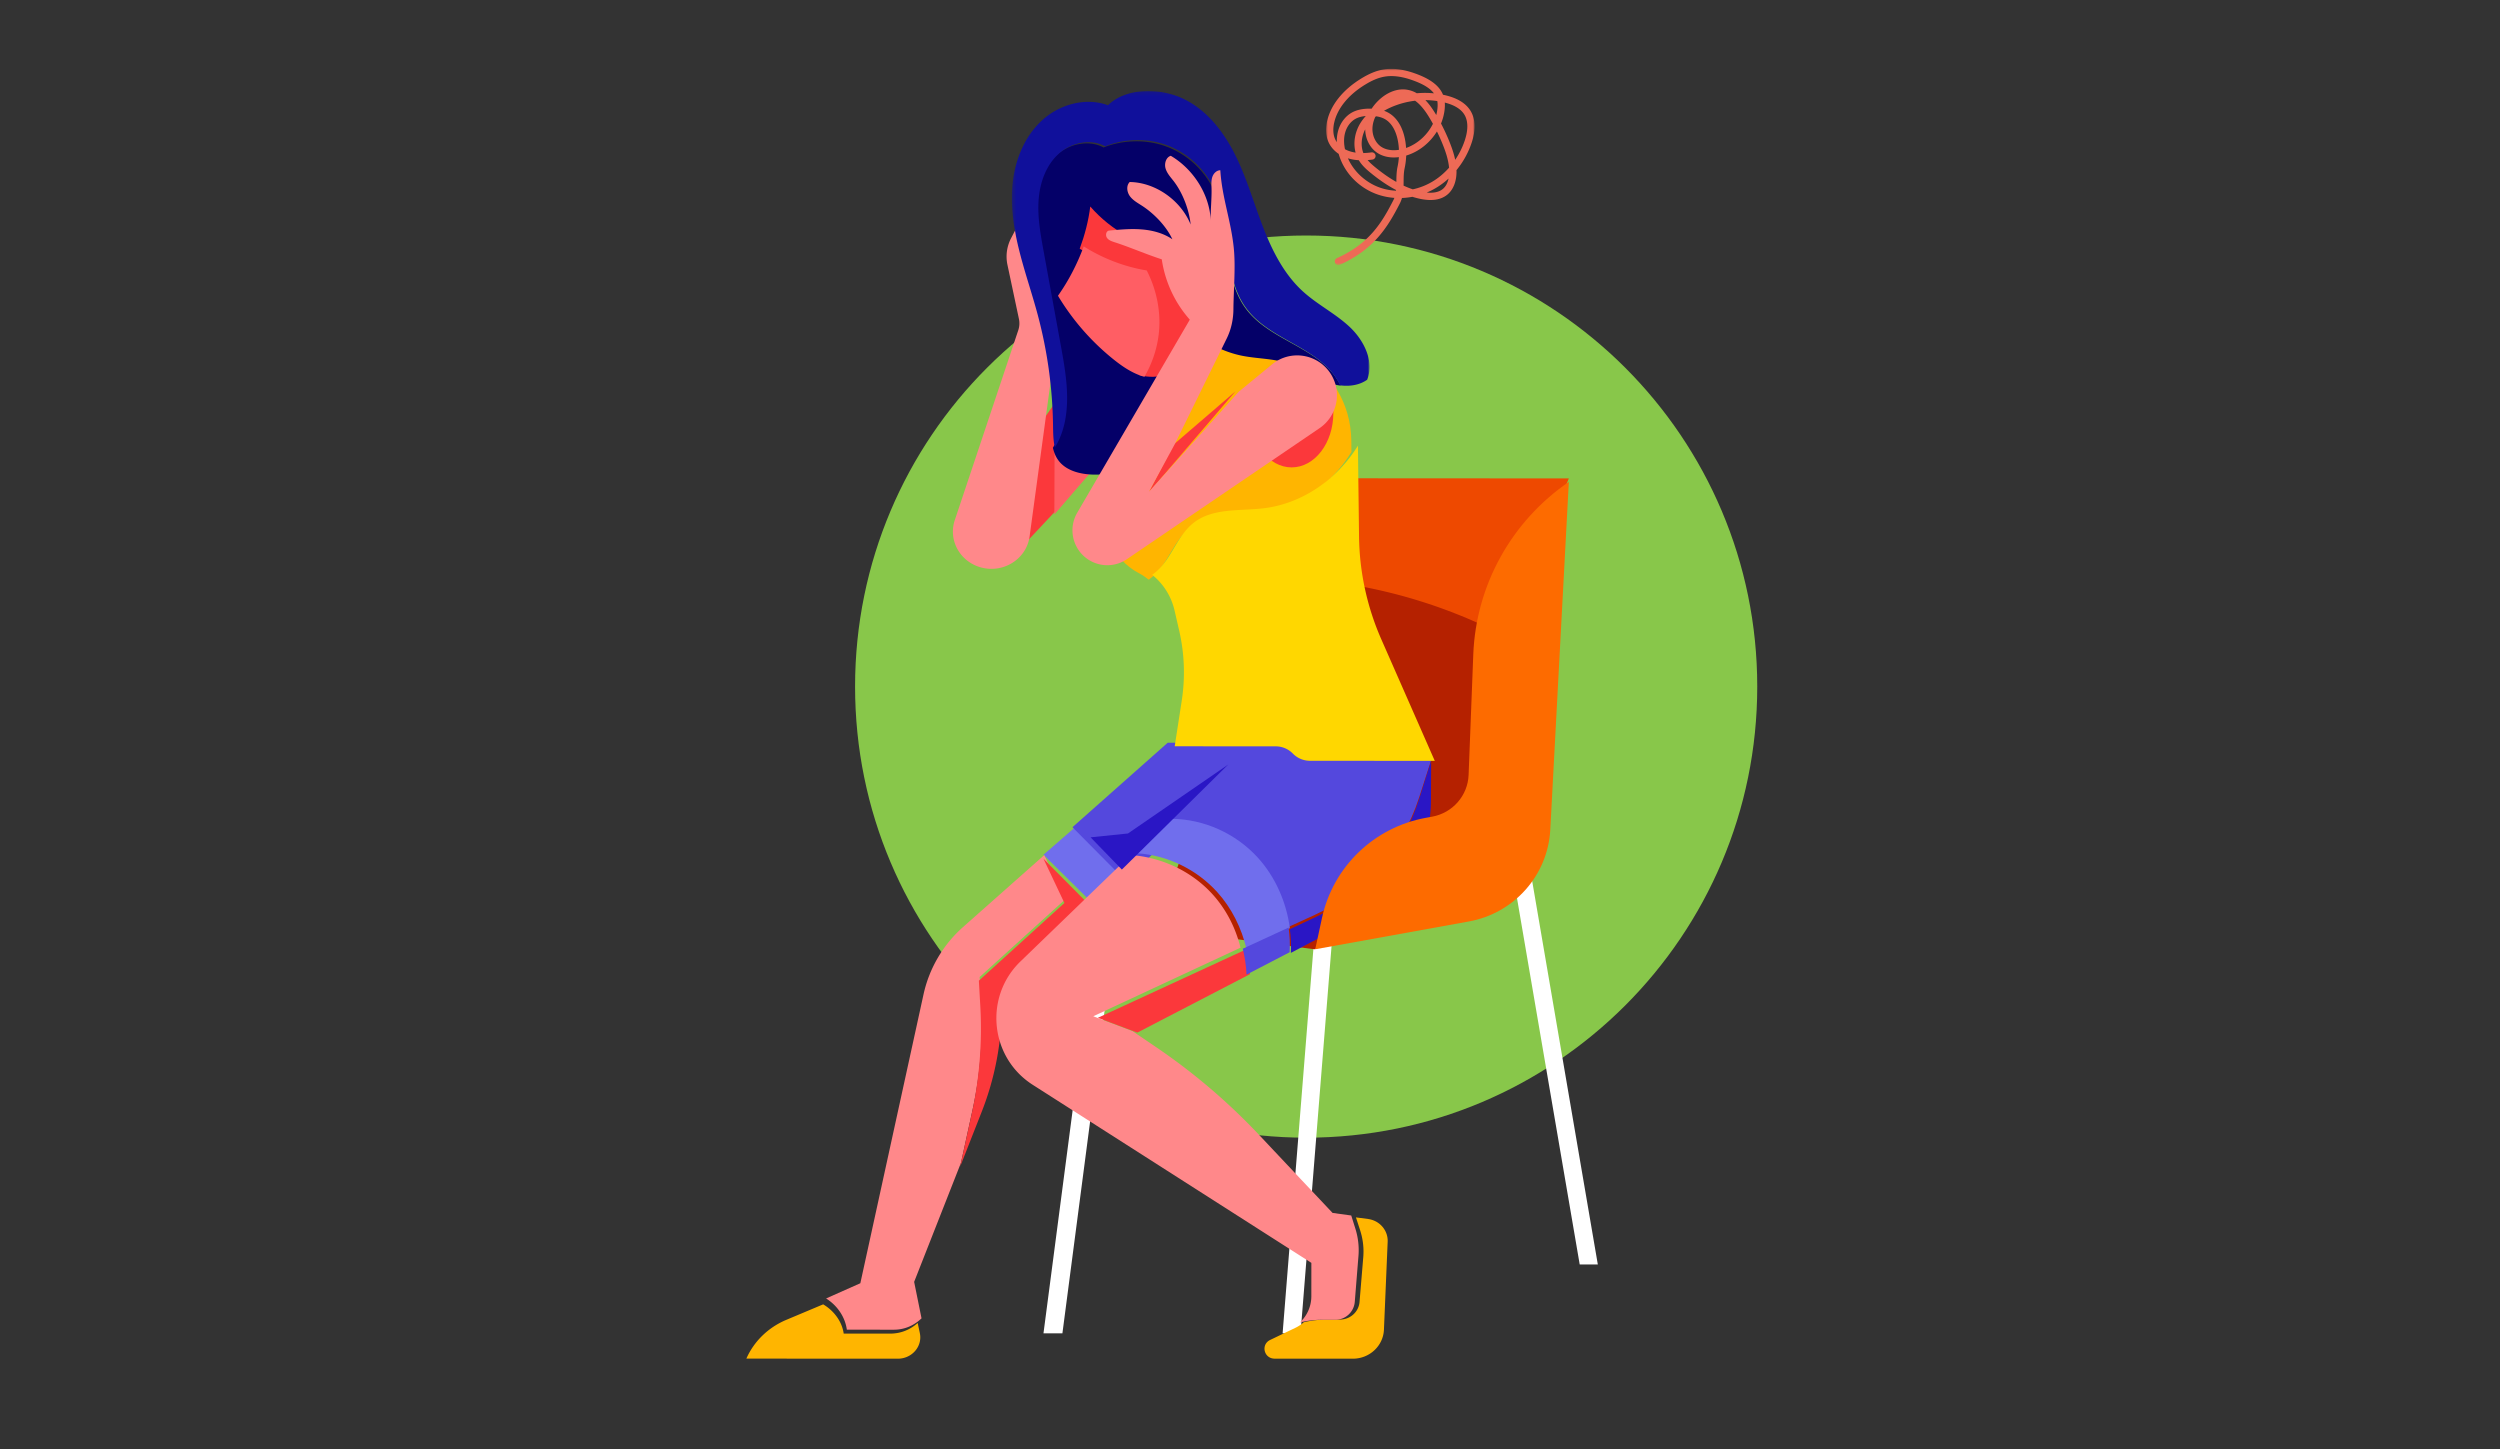 <svg xmlns="http://www.w3.org/2000/svg" xmlns:xlink="http://www.w3.org/1999/xlink" width="690" height="400" viewBox="0 0 690 400">
    <rect x="0" y="0" width="690" height="400" fill="#333333" stroke="none"/>
    <defs>
        <path id="a" d="M.28.126h98.715V98.58H.28z"/>
        <path id="c" d="M0 0h40.981v54.16H.001z"/>
    </defs>
    <g fill="none" fill-rule="evenodd">
        <path fill="#88C74A" d="M485 189.5c0 68.759-55.74 124.5-124.5 124.5-68.76 0-124.5-55.741-124.5-124.5C236 120.74 291.74 65 360.5 65 429.26 65 485 120.74 485 189.5"/>
        <path fill="#FFF" d="M354 367.996l4.95.004L368 255.004l-4.95-.004zM288 367.996l5.226.004L308 255.004l-5.224-.004zM441 349l-5-.002L417 238l4.998.004z"/>
        <path fill="#B52100" d="M353.28 159L319 256.34l43.832 5.66 52.636-25.588L422 178.64a146.448 146.448 0 0 0-27.248-12.287c-13.37-4.436-27.387-6.884-41.472-7.354"/>
        <path fill="#EE4900" d="M433 132.042L362.625 132 353 159.354c14.075.47 28.08 2.919 41.44 7.357A146.099 146.099 0 0 1 421.668 179l3.03-26.819 8.302-20.14z"/>
        <path fill="#FFB500" d="M251.453 366.495a10.963 10.963 0 0 1-4.614 1.525c-.36.036-.723.059-1.088.059l-12.889-.007c-.462-3.328-2.681-6.308-5.67-8.072l-10.16 4.27c-4.984 2.093-8.931 5.925-11.032 10.705l41.79.025c3.927.002 6.867-3.422 6.083-7.083l-.594-2.772-.532.44c-.404.338-.842.638-1.294.91"/>
        <path fill="#706EED" d="M288 235.912L303.259 251l8.741-8.261L297.093 228z"/>
        <path fill="#FF888A" d="M270.775 276.584l-.396-6.926L294 248.22 288.213 236l-22.431 19.882a34.806 34.806 0 0 0-10.899 18.609l-17.429 79.682-9.454 4.2c3.018 1.882 5.26 5.065 5.726 8.62l13.017.007a10.71 10.71 0 0 0 5.759-1.691c.456-.291.896-.611 1.309-.973l.533-.47-2.04-10.068 12.91-32.83 3.202-14.634a109.862 109.862 0 0 0 2.359-29.75"/>
        <path fill="#FB383B" d="M293.776 249.225l-23.611 21.446.395 6.929c.57 9.982-.223 19.996-2.358 29.762L265 322l5.966-15.185a79.825 79.825 0 0 0 5.526-29.14L303 252.132 287.99 237l5.786 12.225z"/>
        <path fill="#5448DD" d="M322.278 205L296 228.307 310.576 243 350 205.017z"/>
        <path fill="#FFB500" d="M376.263 346.97l-1.032 12.38c-.228 2.743-2.587 4.856-5.417 4.854l-3.608-.002a27.62 27.62 0 0 0-6.224.705l-.14.032a9.937 9.937 0 0 1-2.305 1.536l-6.974 3.35c-2.653 1.276-1.722 5.16 1.239 5.162l21.575.013c4.61.004 8.4-3.53 8.59-8.007l1.028-24.274c.132-3.133-2.21-5.852-5.407-6.275l-3.35-.444 1.164 3.577a18.848 18.848 0 0 1 .86 7.394"/>
        <path fill="#FF888A" d="M342.38 261.56c-1.389-5.674-4.174-11.008-8.182-15.238-5.753-6.072-13.855-9.772-22.157-10.322l-30.395 29.356c-10.109 9.762-8.451 26.488 3.376 34.045l76.914 49.147-.006 9.215a9.853 9.853 0 0 1-3.164 7.237l.138-.034a26.499 26.499 0 0 1 6.128-.719l3.554.004c2.787 0 5.11-2.155 5.334-4.954l1.016-12.628a19.844 19.844 0 0 0-.848-7.543l-1.144-3.65-5.153-.707-20.273-21.525a171.055 171.055 0 0 0-28.503-24.283l-6.463-4.384-10.805-4.089 40.634-18.928z"/>
        <path fill="#FB383B" d="M303 280.913L313.904 285 345 268.869c-.09-2.317-.446-4.617-1.002-6.869L303 280.913z"/>
        <path fill="#5448DD" d="M344.277 205.849L322 227.026c9.04.075 18.036 3.847 24.288 10.34 4.875 5.064 7.991 11.706 8.965 18.634l7.622-3.494c13.727-6.294 24.157-18.002 28.758-32.28L395 209.785 355.634 203l-11.357 2.849z"/>
        <path fill="#2A16C5" d="M363.48 252.938L356 256.45c.298 2.17.397 4.363.272 6.55l19.8-10.455c11.537-6.094 18.803-18.172 18.87-31.375L395 210l-3.303 10.497c-4.515 14.348-14.751 26.117-28.218 32.441"/>
        <path fill="#706EED" d="M344.053 262L356 256.178c-.954-7.214-4.008-14.132-8.786-19.408-6.125-6.762-14.94-10.69-23.8-10.77L314 235.515c8.223.57 16.249 4.403 21.947 10.695 3.97 4.384 6.73 9.91 8.106 15.79"/>
        <path fill="#5448DD" d="M355.656 256L343 261.848c.579 2.345.949 4.74 1.042 7.152l11.903-6.184c.13-2.274.026-4.558-.29-6.816"/>
        <path fill="#FFB500" d="M321.044 155.825c2.31-3.4 3.993-7.384 7.173-9.941 5.211-4.195 12.582-3.261 19.166-4.051 10.497-1.258 20.031-7.954 25.617-17.095l-.041-3.258c-.12-9.956-5.563-19.043-14.175-23.663l-7.022-3.767-22.32-4.05-13.326 13.824-10.326 33.558c-2.5 8.128 1.096 16.918 8.507 20.79.986.515 1.903 1.14 2.76 1.828 1.552-1.097 2.92-2.603 3.987-4.175"/>
        <path fill="#FFD700" d="M381.23 176.42a72.652 72.652 0 0 1-6.136-28.375L374.787 123c-5.67 9.24-15.347 16.01-26.003 17.282-6.683.798-14.165-.145-19.455 4.096-3.229 2.585-4.936 6.614-7.282 10.05-1.083 1.59-2.472 3.112-4.047 4.221a17.676 17.676 0 0 1 6.175 9.836l1.286 5.59a51.244 51.244 0 0 1 .706 19.267l-1.948 12.631 27.894.018c1.768 0 3.465.717 4.713 1.993a6.593 6.593 0 0 0 4.71 1.995L396 210l-14.77-33.58z"/>
        <path fill="#FB383B" d="M283.041 122.856L282 151l9.883-10.57L292 110z"/>
        <path fill="#FF5E64" d="M291.794 110l-.684 1.07L291 142l15-17.406z"/>
        <path fill="#FF888A" d="M282.563 59l-3.507 6.753a10.939 10.939 0 0 0-1.003 7.322l3.173 14.956a5.889 5.889 0 0 1-.176 3.09l-17.533 52.446c-1.798 5.38 1.242 11.153 6.8 12.916 6.329 2.006 12.983-2.04 13.851-8.422L291 97.782 282.563 59z"/>
        <path fill="#040068" d="M355.603 94.207c-4.264-2.367-8.603-4.904-11.558-8.75-7.143-9.295-4.106-22.946-9.28-33.437-2.58-5.229-7.218-9.433-12.717-11.522-5.496-2.091-11.992-1.965-17.454.205-4.156-2.232-9.637-.978-13.094 2.21-3.456 3.19-5.1 7.936-5.428 12.597-.328 4.66.523 9.315 1.372 13.91l4.792 25.942c1.282 6.936 2.565 14.074 1.164 20.988a23.113 23.113 0 0 1-2.799 7.235c.324 1.392.855 2.699 1.774 3.812 1.847 2.235 4.863 3.202 7.768 3.493 3.859.384 7.813-.244 11.354-1.803 4.933-2.172 5.737-9.574 6.866-14.789 1.13-5.216 1.346-10.575 1.56-15.905.273-6.828-.17-14.55.104-21.378 2.869 10.577 12.21 19.163 23.097 21.231 4.028.765 8.222.71 12.123 1.963 3.795 1.217 7.088 3.603 10.759 5.152 1.252.53 2.614.892 3.994 1.068-.666-1.387-1.512-2.702-2.523-3.843-3.211-3.642-7.611-6.013-11.874-8.379"/>
        <g transform="translate(279 25)">
            <mask id="b" fill="#fff">
                <use xlink:href="#a"/>
            </mask>
            <path fill="#10109B" d="M93.551 65.272c-3.943-3.722-8.932-6.178-12.941-9.829-5.251-4.777-8.53-11.329-11.08-17.954-2.548-6.626-4.496-13.504-7.675-19.85C58.676 11.29 54.057 5.364 47.66 2.29 41.261-.784 31.882-.91 26.8 4.048c-5.99-2.206-13.03-.353-17.837 3.847C4.159 12.095 1.439 18.333.6 24.661c-.838 6.329.066 12.771 1.58 18.974 1.514 6.2 3.631 12.239 5.274 18.407a124.629 124.629 0 0 1 4.183 30.323c.026 2.057.052 4.224.51 6.215a23.482 23.482 0 0 0 2.774-7.265c1.387-6.94.115-14.106-1.155-21.07-1.582-8.678-3.166-17.36-4.75-26.038-.841-4.614-1.687-9.287-1.362-13.967.326-4.679 1.955-9.441 5.383-12.643 3.426-3.203 8.862-4.462 12.983-2.22 5.415-2.18 11.856-2.306 17.305-.207 5.45 2.097 10.05 6.32 12.608 11.567 5.13 10.53 2.117 24.237 9.2 33.565 2.931 3.864 7.231 6.41 11.461 8.785 4.226 2.376 8.587 4.757 11.773 8.41 1 1.149 1.84 2.466 2.5 3.86 2.634.343 5.333-.048 7.465-1.547 2.01-5.036-.837-10.816-4.782-14.538" mask="url(#b)"/>
        </g>
        <path fill="#FB383B" d="M345 113.993c-.006 8.284 5.14 15.003 11.49 15.007 6.351.004 11.506-6.71 11.51-14.993.004-8.284-5.14-15.001-11.49-15.007-6.351-.004-11.504 6.71-11.51 14.993M329.646 80.76c-1.324-3.906-3.995-7.779-6.064-11.354-8.774-1.284-16.874-5.755-22.67-12.406-.486 3.918-1.501 7.848-2.912 11.645 5.18 3.23 11.002 5.45 17.043 6.436 2.726 5.244 3.957 11.35 3.225 17.201-.493 3.953-1.833 7.787-3.852 11.23 2.567.697 5.358.708 7.775-.367 3.837-1.71 7.12-6.202 8.224-10.224 1.09-3.977.556-8.253-.769-12.16"/>
        <path fill="#FF5E64" d="M316.498 74.646c-6.165-1.018-12.105-3.312-17.391-6.646-1.781 4.86-4.19 9.507-7.107 13.629a66.262 66.262 0 0 0 15.128 17.399c2.364 1.91 4.902 3.68 7.772 4.679.314.11.636.205.958.293 2.06-3.555 3.427-7.514 3.93-11.593.746-6.044-.509-12.348-3.29-17.76"/>
        <path fill="#FB383B" d="M341 108l-17.101 14.714L317 136z"/>
        <path fill="#FF888A" d="M367.365 103.314c-3.487-5.665-11.162-6.95-16.3-2.73l-9.195 7.554-24.785 27.602 7.123-13.096 14.374-29.226c1.226-2.496 1.82-5.242 1.842-8.023.045-5.584.632-11.603.105-16.881-.753-7.555-3.252-13.95-3.72-21.526-.98.002-1.812.808-2.16 1.725-.347.916-.313 1.927-.274 2.906.122 3.051-.325 6.52-.203 9.571-.183-7.328-4.734-14.474-11.04-18.19-1.32.413-1.82 2.128-1.446 3.46.375 1.334 1.355 2.392 2.205 3.483 2.518 3.234 4.312 7.952 4.729 12.034-2.671-6.637-9.674-11.64-16.817-11.741-1.03 1.014-.786 2.815.086 3.969.869 1.154 2.193 1.852 3.402 2.645 3.298 2.158 6.623 5.613 8.285 9.191-2.488-1.699-5.505-2.487-8.506-2.723-3.002-.237-6.019.048-9.017.333-.792.167-.991 1.32-.53 1.989.46.667 1.289.955 2.059 1.203 4.295 1.376 8.775 3.355 13.069 4.733a32.108 32.108 0 0 0 7.734 16.651l-31.073 53.285a9.644 9.644 0 0 0 1.441 11.603 9.604 9.604 0 0 0 12.262 1.223l53.175-36.159c4.858-3.305 6.259-9.857 3.175-14.865"/>
        <path fill="#2A16C5" d="M301 231.103l10.32-1.063L339 211l-29.369 29z"/>
        <path fill="#FD6B00" d="M363 262l42.422-7.678c12.493-2.262 21.786-12.742 22.457-25.328L433 133c-15.86 10.873-25.634 28.524-26.374 47.64l-1.29 33.24c-.222 5.702-4.397 10.487-10.052 11.52l-1.744.319c-14.299 2.608-25.61 13.505-28.664 27.614L363 262z"/>
        <g transform="translate(366 19)">
            <mask id="d" fill="#fff">
                <use xlink:href="#c"/>
            </mask>
            <path fill="#ED6A56" d="M27.413 8.64c1.12 1.164 2.013 2.493 2.712 3.642.095.155.188.312.28.468.125-.471.222-.95.287-1.434.125-.92.127-1.718.006-2.42a22.693 22.693 0 0 0-3.285-.256M18.017 2c-.721 0-1.413.064-2.08.19-1.611.306-3.274 1.01-5.232 2.215-4.543 2.795-7.544 6.48-8.45 10.377-.29 1.246-.48 3.068.262 4.674.125.269.276.53.45.78a10.6 10.6 0 0 1 .348-3.102c.61-2.238 2.02-4.098 3.869-5.104 1.333-.725 3.003-1.068 5.027-1.045.124 0 .246.004.366.008A13.298 13.298 0 0 1 14.47 8.72c2.297-2.217 5.069-3.307 7.607-2.997a7.77 7.77 0 0 1 2.967 1.017 24.984 24.984 0 0 1 4.72.023c-.914-1.21-2.471-2.253-4.71-3.163C22.424 2.53 20.1 2 18.018 2m-2.02 9.577c.38.136.738.294 1.076.477 3.419 1.848 4.488 5.856 4.822 8.08.085.57.147 1.14.185 1.71 3.196-1.13 5.897-3.622 7.41-6.67a50.735 50.735 0 0 0-1.074-1.853c-1.286-2.116-2.551-3.603-3.858-4.52-2.264.269-4.5.87-6.614 1.797-.686.3-1.336.628-1.947.979m-2.41 1.684a8.082 8.082 0 0 0-.76 2.64c-.227 2.218.669 4.39 2.28 5.532 1.28.905 3.05 1.22 4.998.917a18.671 18.671 0 0 0-.188-1.92c-.277-1.855-1.141-5.182-3.795-6.617-.651-.352-1.424-.59-2.337-.717a7.813 7.813 0 0 0-.197.165m-8.371 8.926a7.78 7.78 0 0 0 1.456.608c.469.143.958.252 1.474.326-.693-2.56-.258-5.53 1.268-8.055.43-.714.945-1.395 1.537-2.04-1.123.094-2.051.345-2.812.759-1.373.748-2.428 2.159-2.895 3.873-.368 1.355-.377 2.909-.028 4.529m26.502-7.097a53.088 53.088 0 0 1 2.423 5.264c.53 1.338 1.12 2.972 1.49 4.755a21.92 21.92 0 0 0 2.615-5.258c.698-2.062 1.255-4.98-.057-7.172-.93-1.558-2.756-2.69-5.428-3.368.053.7.024 1.454-.087 2.273a14.193 14.193 0 0 1-.956 3.506M11.466 25.183c.656.776 1.445 1.448 2.17 2.04 1.97 1.61 3.883 2.937 5.76 3.99 0-.03 0-.061.002-.092.012-1.326.025-2.697.326-4.101.186-.874.307-1.758.364-2.648-2.34.297-4.507-.152-6.136-1.306-1.94-1.374-3.121-3.8-3.158-6.367-1.09 2.145-1.272 4.568-.508 6.542.696-.015 1.44-.076 2.244-.182a.998.998 0 0 1 1.122.86.999.999 0 0 1-.86 1.122c-.457.06-.9.108-1.326.142m9.916 7.05c.857.398 1.708.739 2.554 1.024a18.064 18.064 0 0 0 5.289-2.06c1.74-1.02 3.335-2.35 4.718-3.912-.216-2.302-.99-4.5-1.66-6.194a51.921 51.921 0 0 0-1.688-3.805c-1.933 3.13-4.978 5.6-8.483 6.653a20.138 20.138 0 0 1-.433 3.499c-.258 1.206-.27 2.418-.281 3.702-.004.362-.006.727-.016 1.093m-15.35-7.541c1.65 3.733 5.034 6.833 9.056 8.167 1.348.447 2.765.705 4.205.78l.02-.197c-2.268-1.181-4.572-2.733-6.942-4.67-1.15-.94-2.446-2.064-3.338-3.553a12.444 12.444 0 0 1-2.943-.51l-.057-.017m21.742 9.45c1.506.152 3.19.018 4.39-.941.949-.76 1.418-1.88 1.643-2.928a20.954 20.954 0 0 1-3.572 2.65c-.794.466-1.617.872-2.461 1.22M3.409 54.16a1 1 0 0 1-.413-1.912c8.883-4.016 12.305-9.613 15.566-15.98.11-.215.205-.434.288-.655a17.894 17.894 0 0 1-4.391-.857c-5.333-1.768-9.531-6.085-10.983-11.282C2.245 22.644 1.28 21.552.7 20.294c-.773-1.678-.91-3.741-.393-5.965 1.027-4.421 4.347-8.55 9.348-11.627 2.173-1.337 4.05-2.124 5.909-2.477 2.979-.565 6.33-.067 10.244 1.523 3.438 1.399 5.556 3.167 6.46 5.399.26.054.519.113.777.175 3.315.803 5.623 2.26 6.86 4.33 1.349 2.256 1.43 5.313.236 8.842a23.871 23.871 0 0 1-4.151 7.468c.105 2.929-.831 5.403-2.576 6.8-1.76 1.408-4.253 1.788-7.417 1.126a23.59 23.59 0 0 1-2.185-.57c-.951.179-1.912.289-2.87.327a8.36 8.36 0 0 1-.601 1.536c-3.31 6.46-7.063 12.614-16.522 16.89a.987.987 0 0 1-.411.09" mask="url(#d)"/>
        </g>
    </g>
</svg>
